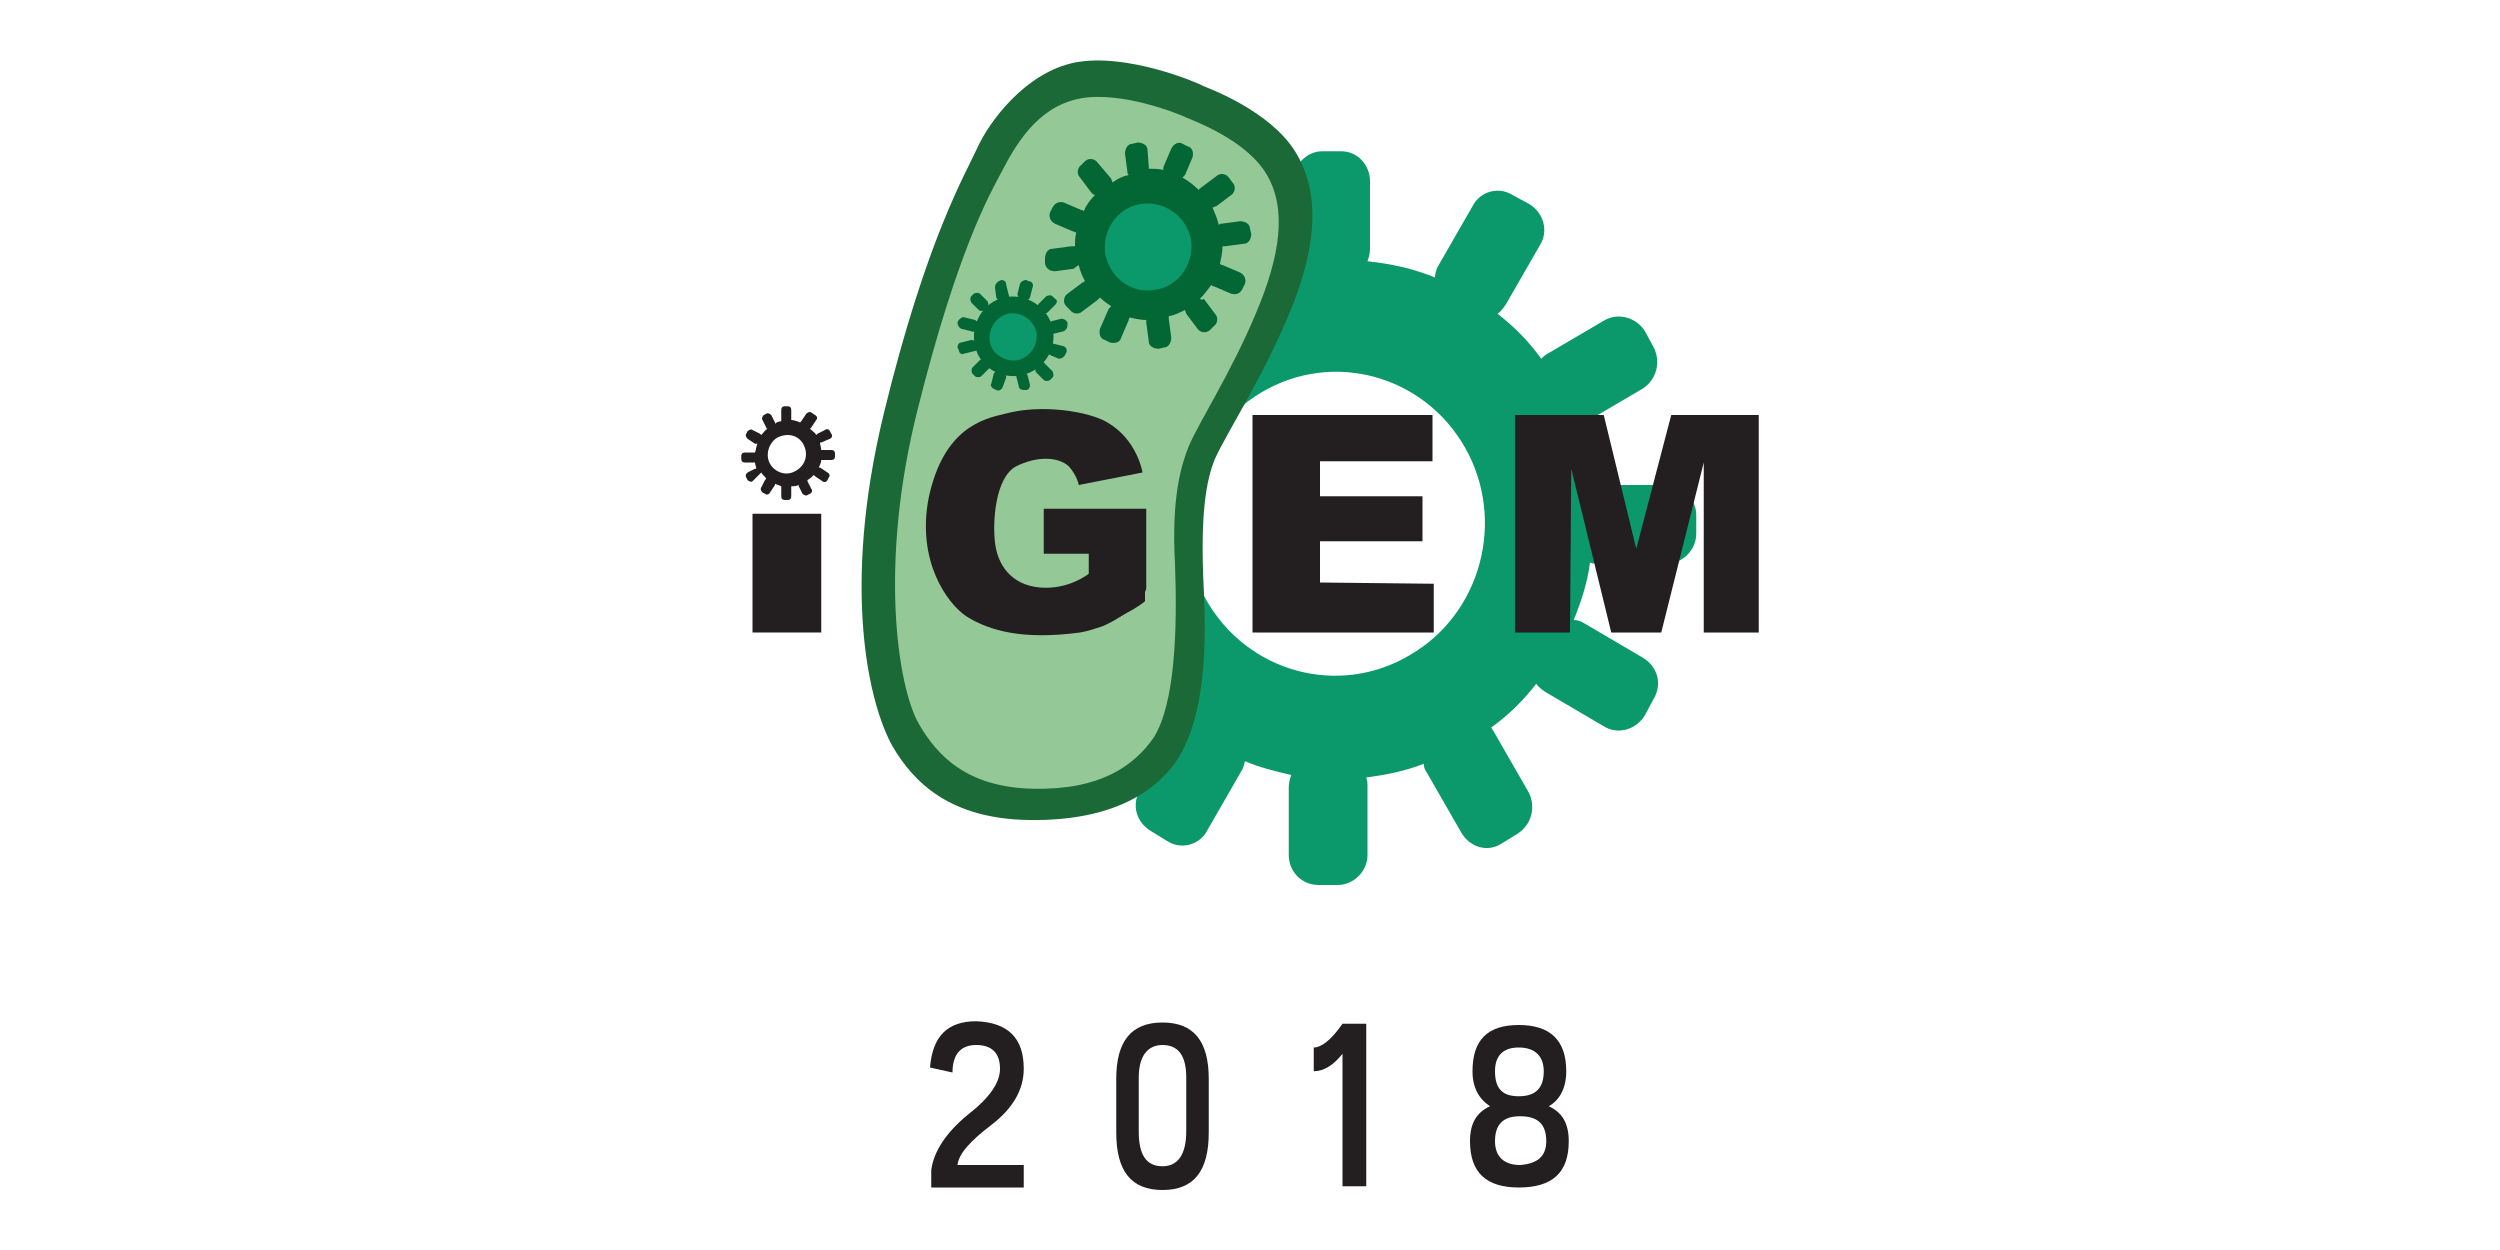 <?xml version="1.0" encoding="utf-8"?>
<!-- Generator: Adobe Illustrator 21.1.0, SVG Export Plug-In . SVG Version: 6.00 Build 0)  -->
<svg version="1.1" id="Layer_1" xmlns="http://www.w3.org/2000/svg" xmlns:xlink="http://www.w3.org/1999/xlink" x="0px" y="0px"
	 viewBox="0 0 200 100" style="enable-background:new 0 0 200 100;" xml:space="preserve">
<style type="text/css">
	.st0{fill-rule:evenodd;clip-rule:evenodd;fill:#0B996B;}
	.st1{fill-rule:evenodd;clip-rule:evenodd;fill:#1B6936;}
	.st2{fill-rule:evenodd;clip-rule:evenodd;fill:#95C897;}
	.st3{fill-rule:evenodd;clip-rule:evenodd;fill:#036635;}
	.st4{fill-rule:evenodd;clip-rule:evenodd;fill:#231F20;}
	.st5{fill:#231F20;}
</style>
<g>
	<g>
		<path class="st0" d="M91,54.4c1,1.3,2.2,2.5,3.4,3.5c-0.2,0.2-0.4,0.4-0.5,0.6l-2.7,4.7c-0.7,1.2-0.3,2.6,0.9,3.3l1.3,0.8
			c1.1,0.7,2.6,0.3,3.2-0.9l2.7-4.7c0.2-0.3,0.2-0.5,0.3-0.8c1.2,0.5,2.4,0.8,3.7,1.1c-0.1,0.3-0.2,0.6-0.2,1l0,5.4
			c0,1.3,1,2.4,2.4,2.4h1.5c1.3,0,2.4-1.1,2.4-2.4l0-5.4c0-0.3,0-0.5-0.1-0.8c1.5-0.2,3.1-0.5,4.6-1.1c0,0.3,0.1,0.5,0.3,0.8
			l2.7,4.7c0.7,1.2,2.1,1.6,3.2,0.9l1.3-0.8c1.1-0.7,1.5-2.1,0.9-3.3l-2.7-4.7c-0.1-0.2-0.2-0.3-0.3-0.5c1.4-1,2.6-2.2,3.6-3.5
			c0.2,0.3,0.5,0.5,0.8,0.7l4.6,2.7c1.1,0.7,2.6,0.3,3.3-0.9l0.7-1.3c0.7-1.2,0.3-2.6-0.9-3.3l-4.6-2.7c-0.3-0.2-0.6-0.3-0.9-0.3
			c0.6-1.5,1.1-3,1.3-4.6c0.2,0.1,0.5,0.1,0.8,0.1l5.3,0c1.3,0,2.4-1.1,2.4-2.4v-1.5c0-1.3-1.1-2.4-2.4-2.4h-5.3
			c-0.2,0-0.5,0-0.7,0.1c-0.2-1.6-0.6-3.2-1.2-4.8c0.2,0,0.5-0.1,0.7-0.3l4.6-2.7c1.1-0.7,1.5-2.1,0.9-3.3l-0.7-1.3
			c-0.7-1.1-2.1-1.5-3.2-0.9l-4.6,2.7c-0.2,0.1-0.4,0.3-0.5,0.4c-1-1.4-2.2-2.6-3.5-3.6c0.3-0.2,0.5-0.5,0.7-0.8l2.7-4.7
			c0.7-1.1,0.3-2.6-0.9-3.3l-1.3-0.7c-1.1-0.7-2.6-0.3-3.2,0.9l-2.7,4.7c-0.2,0.3-0.3,0.7-0.3,1c-1.7-0.7-3.5-1.1-5.4-1.3
			c0.1-0.3,0.2-0.6,0.2-1l0-5.4c0-1.3-1-2.4-2.3-2.4h-1.5c-1.3,0-2.3,1.1-2.4,2.4l0,5.4c0,0.4,0.1,0.8,0.3,1.2
			c-1.4,0.3-2.7,0.7-4.1,1.2c-0.1-0.2-0.1-0.4-0.2-0.6l-2.6-4.6c-0.6-1.1-2.1-1.5-3.2-0.9L92,17.2c-1.1,0.7-1.5,2.1-0.9,3.3l2.6,4.7
			c0.1,0.2,0.3,0.4,0.4,0.6c-1.3,1.1-2.5,2.3-3.5,3.7c-0.2-0.3-0.5-0.6-0.9-0.9l-4.6-2.7c-1.1-0.7-2.6-0.3-3.2,0.9L81.4,28
			c-0.7,1.1-0.3,2.6,0.8,3.3l4.6,2.7c0.4,0.2,0.9,0.3,1.3,0.3c-0.6,1.7-1.1,3.5-1.3,5.4c-0.3-0.1-0.5-0.2-0.8-0.2l-5.3,0
			c-1.3,0-2.4,1.1-2.4,2.4l0,1.5c0,1.3,1,2.4,2.3,2.4l5.3,0c0.4,0,0.8-0.1,1.1-0.3c0.2,1.3,0.6,2.5,1.1,3.7c-0.3,0-0.6,0.1-0.9,0.3
			l-4.6,2.7c-1.1,0.7-1.5,2.1-0.9,3.3l0.7,1.3c0.6,1.1,2.1,1.5,3.2,0.9l4.6-2.7C90.6,54.8,90.8,54.6,91,54.4z M96.5,48
			c-3.3-5.8-1.3-13.2,4.4-16.6c5.7-3.4,13-1.4,16.3,4.4c3.3,5.8,1.3,13.3-4.4,16.6C107.1,55.8,99.8,53.8,96.5,48z"/>
		<path class="st1" d="M70.7,33.1c3.4-14,6.6-19.3,7.5-21.3C79.1,9.8,82,5.8,86,5c4.1-0.8,9.8,1.6,10.3,1.9c0.5,0.2,5.3,2,7.3,5.2
			c2,3.2,1.8,7.4-0.3,12.6c-2.2,5.4-5.1,9.8-6.1,12c-0.7,1.7-1.2,4.4-0.9,10.4c0.3,6-0.2,10.8-2.2,13.8c-1.9,2.7-5.5,4.8-11.8,4.7
			c-6.3-0.1-9.2-3-10.9-5.9C69.5,56.3,67.3,47.1,70.7,33.1z"/>
		<path class="st2" d="M73.4,32.8c3.2-12.8,5.8-17.3,6.7-19c1.1-2.1,2.8-5.2,6.2-5.9c3.4-0.7,8.2,1.3,8.6,1.5
			c0.4,0.2,4.7,1.7,6.4,4.5c1.7,2.8,1.1,6.6-0.8,11.1c-2,4.8-4.6,8.8-5.4,10.7c-0.6,1.5-1.4,4.1-1.1,9.4c0.2,5.3,0,11.2-1.7,13.9
			c-1.6,2.3-4.3,4.2-9.6,4.1c-5.3-0.1-7.7-2.6-9.2-5.2C71.8,54.9,70.3,45.1,73.4,32.8z"/>
		<g>
			<path class="st3" d="M86.3,21.2c0.1,0.5,0.3,0.9,0.5,1.3c-0.1,0-0.1,0.1-0.2,0.1l-1.2,0.9c-0.3,0.2-0.4,0.7-0.1,1l0.3,0.3
				c0.2,0.3,0.7,0.4,1,0.1l1.2-0.9c0.1-0.1,0.1-0.1,0.2-0.2c0.3,0.3,0.6,0.5,0.9,0.7c-0.1,0.1-0.1,0.1-0.2,0.2L88,26.3
				c-0.1,0.4,0,0.8,0.4,0.9l0.4,0.2c0.4,0.1,0.8,0,0.9-0.4l0.6-1.4c0-0.1,0-0.1,0.1-0.2c0.4,0.1,0.9,0.2,1.3,0.2c0,0.1,0,0.2,0,0.2
				l0.2,1.5c0,0.4,0.4,0.6,0.8,0.6l0.4-0.1c0.4,0,0.6-0.4,0.6-0.8l-0.2-1.5c0-0.1,0-0.1,0-0.2c0.5-0.1,0.9-0.3,1.3-0.5
				c0,0.1,0.1,0.2,0.1,0.3l0.9,1.2c0.2,0.3,0.7,0.4,1,0.1l0.3-0.3c0.3-0.2,0.4-0.7,0.1-1l-0.9-1.2C96.2,24,96.1,24,96,23.9
				c0.3-0.3,0.6-0.7,0.9-1.1c0.1,0.1,0.1,0.1,0.2,0.1l1.4,0.6c0.4,0.1,0.7,0,0.9-0.4l0.2-0.4c0.1-0.3,0-0.7-0.4-0.9l-1.4-0.6
				c-0.1,0-0.1,0-0.2-0.1c0.1-0.5,0.2-0.9,0.2-1.4c0.1,0,0.1,0,0.2,0l1.5-0.2c0.4,0,0.6-0.4,0.6-0.8l-0.1-0.4c0-0.4-0.4-0.6-0.8-0.6
				l-1.5,0.2c-0.1,0-0.1,0-0.2,0.1c-0.1-0.5-0.3-0.9-0.5-1.4c0.1,0,0.2-0.1,0.3-0.1l1.2-0.9c0.3-0.2,0.4-0.7,0.1-1l-0.3-0.4
				c-0.2-0.3-0.7-0.4-1-0.1l-1.2,0.9c-0.1,0.1-0.2,0.1-0.2,0.2c-0.4-0.4-0.8-0.7-1.3-1c0.1-0.1,0.1-0.1,0.2-0.2l0.6-1.4
				c0.1-0.4,0-0.8-0.4-0.9l-0.4-0.2c-0.3-0.2-0.7,0-0.9,0.4l-0.6,1.4c0,0.1-0.1,0.2,0,0.3c-0.4-0.1-0.8-0.1-1.2-0.1
				c0-0.1,0-0.1,0-0.2L91.8,12c0-0.4-0.4-0.6-0.8-0.6l-0.4,0.1c-0.4,0-0.6,0.4-0.6,0.8l0.2,1.5c0,0.1,0,0.1,0.1,0.2
				c-0.5,0.1-0.9,0.3-1.3,0.6c0-0.1-0.1-0.2-0.1-0.3L87.8,13c-0.2-0.3-0.7-0.4-1-0.1l-0.3,0.3c-0.3,0.2-0.4,0.7-0.1,1l0.9,1.2
				c0.1,0.1,0.2,0.2,0.3,0.2c-0.4,0.4-0.7,0.8-0.9,1.3c-0.1-0.1-0.1-0.1-0.2-0.1l-1.4-0.6c-0.3-0.1-0.7,0-0.9,0.4l-0.2,0.4
				c-0.1,0.3,0,0.7,0.4,0.9l1.4,0.6c0.1,0,0.2,0.1,0.3,0.1c-0.1,0.4-0.1,0.7-0.1,1.1c-0.1,0-0.2,0-0.3,0l-1.5,0.2
				c-0.4,0-0.6,0.4-0.6,0.8l0,0.4c0.1,0.4,0.4,0.6,0.8,0.6l1.5-0.2C86.1,21.3,86.2,21.3,86.3,21.2z"/>
			<path class="st0" d="M88.4,20.2c-0.2-1.9,1.1-3.7,3-3.9c1.9-0.2,3.6,1.1,3.9,3c0.2,1.9-1.1,3.7-3,3.9
				C90.4,23.5,88.7,22.1,88.4,20.2z"/>
		</g>
		<g>
			<g>
				<path class="st3" d="M78,27.7c-0.4-1.7,0.6-3.5,2.3-3.9c1.7-0.4,3.5,0.7,3.9,2.4c0.4,1.7-0.7,3.4-2.4,3.8
					C80.1,30.4,78.4,29.4,78,27.7z"/>
				<path class="st3" d="M84.1,25.7l0.8-0.2c0.2,0,0.4,0.1,0.5,0.3l0,0.2c0,0.2-0.1,0.4-0.3,0.5l-0.8,0.2c-0.2,0-0.4-0.1-0.4-0.3
					l-0.1-0.2C83.8,26,83.9,25.8,84.1,25.7z"/>
				<path class="st3" d="M76.9,27.4l0.8-0.2c0.2,0,0.4,0.1,0.4,0.3l0.1,0.2c0.1,0.2-0.1,0.4-0.3,0.4l-0.8,0.2
					c-0.2,0.1-0.4-0.1-0.4-0.3l-0.1-0.2C76.6,27.6,76.7,27.4,76.9,27.4z"/>
				<path class="st3" d="M82.2,30l0.2,0.8c0,0.2-0.1,0.4-0.3,0.4l-0.2,0c-0.2,0-0.4-0.1-0.4-0.3l-0.2-0.8c0-0.2,0.1-0.4,0.3-0.4
					l0.2,0C81.9,29.7,82.1,29.8,82.2,30z"/>
				<path class="st3" d="M80.5,22.8l0.2,0.8c0.1,0.2-0.1,0.4-0.3,0.5l-0.2,0c-0.2,0.1-0.4-0.1-0.5-0.3L79.6,23
					c0-0.2,0.1-0.4,0.3-0.5l0.2-0.1C80.3,22.4,80.5,22.5,80.5,22.8z"/>
				<path class="st3" d="M77.2,25.4l0.8,0.2c0.2,0.1,0.3,0.3,0.3,0.5l-0.1,0.2c-0.1,0.2-0.3,0.3-0.5,0.2l-0.8-0.2
					c-0.2-0.1-0.3-0.3-0.3-0.5l0.1-0.2C76.8,25.5,77,25.3,77.2,25.4z"/>
				<path class="st3" d="M78.4,23.5l0.6,0.6c0.1,0.2,0.1,0.4,0,0.5l-0.2,0.2c-0.1,0.1-0.4,0.1-0.5,0l-0.6-0.6
					c-0.1-0.2-0.1-0.4,0-0.5l0.2-0.2C78.1,23.4,78.3,23.4,78.4,23.5z"/>
				<path class="st3" d="M83.6,29.1l0.6,0.6c0.1,0.2,0.1,0.4,0,0.5L84,30.4c-0.1,0.1-0.4,0.1-0.5,0l-0.6-0.6c-0.1-0.1-0.1-0.4,0-0.5
					l0.2-0.2C83.2,28.9,83.5,28.9,83.6,29.1z"/>
				<path class="st3" d="M79.1,29.5l-0.6,0.6c-0.1,0.1-0.4,0.1-0.5,0l-0.2-0.2c-0.1-0.1-0.1-0.4,0-0.5l0.6-0.6
					c0.1-0.1,0.4-0.1,0.5,0l0.2,0.2C79.2,29.2,79.2,29.4,79.1,29.5z"/>
				<path class="st3" d="M84.4,24.4L83.8,25c-0.1,0.1-0.4,0.1-0.5,0l-0.2-0.2c-0.1-0.2-0.1-0.4,0-0.5l0.6-0.6c0.2-0.1,0.4-0.1,0.5,0
					l0.2,0.2C84.6,24,84.6,24.2,84.4,24.4z"/>
				<path class="st3" d="M84.3,27.5l0.8,0.2c0.2,0.1,0.3,0.3,0.2,0.5l-0.1,0.2c-0.1,0.2-0.3,0.3-0.5,0.3L84,28.4
					c-0.2-0.1-0.3-0.3-0.2-0.5l0.1-0.2C83.9,27.5,84.1,27.4,84.3,27.5z"/>
				<path class="st3" d="M82.6,23l-0.2,0.8c-0.1,0.2-0.3,0.3-0.5,0.3L81.7,24c-0.2-0.1-0.3-0.3-0.3-0.5l0.2-0.8
					c0.1-0.2,0.3-0.3,0.5-0.3l0.2,0.1C82.6,22.5,82.7,22.8,82.6,23z"/>
				<path class="st3" d="M80.5,30.2L80.2,31c-0.1,0.2-0.3,0.3-0.5,0.2l-0.2-0.1c-0.2-0.1-0.3-0.3-0.2-0.4l0.2-0.8
					c0.1-0.2,0.3-0.3,0.5-0.2l0.2,0.1C80.4,29.8,80.5,30,80.5,30.2z"/>
			</g>
			<path class="st0" d="M79.2,27.4c-0.2-1,0.4-2,1.4-2.3c1-0.2,2,0.4,2.3,1.4c0.2,1-0.4,2-1.4,2.3C80.5,29,79.4,28.4,79.2,27.4z"/>
		</g>
		<path class="st4" d="M60.9,37.8c0.1,0.2,0.3,0.3,0.4,0.5c0,0,0,0-0.1,0.1L60.9,39c-0.1,0.1,0,0.3,0.1,0.4l0.2,0.1
			c0.1,0.1,0.3,0.1,0.4-0.1l0.4-0.6c0,0,0-0.1,0-0.1c0.2,0.1,0.3,0.1,0.5,0.2c0,0,0,0.1,0,0.1l0,0.7c0,0.2,0.1,0.3,0.3,0.3l0.2,0
			c0.2,0,0.3-0.1,0.3-0.3l0-0.7c0,0,0-0.1,0-0.1c0.2,0,0.4,0,0.6-0.1c0,0,0,0.1,0,0.1l0.3,0.6c0.1,0.1,0.3,0.2,0.4,0.1l0.2-0.1
			c0.2-0.1,0.2-0.3,0.1-0.4l-0.3-0.6c0,0,0,0,0-0.1c0.2-0.1,0.4-0.3,0.5-0.4c0,0,0.1,0.1,0.1,0.1l0.6,0.4c0.1,0.1,0.3,0.1,0.4-0.1
			l0.1-0.2c0.1-0.1,0.1-0.3-0.1-0.4l-0.6-0.4c0,0-0.1,0-0.1,0c0.1-0.2,0.2-0.4,0.2-0.6c0,0,0.1,0,0.1,0l0.7,0c0.2,0,0.3-0.1,0.3-0.3
			l0-0.2c0-0.2-0.1-0.3-0.3-0.3l-0.7,0c0,0-0.1,0-0.1,0c0-0.2-0.1-0.4-0.1-0.6c0,0,0.1,0,0.1,0l0.7-0.3c0.2-0.1,0.2-0.3,0.1-0.4
			l-0.1-0.2c-0.1-0.2-0.3-0.2-0.4-0.1l-0.6,0.3c0,0,0,0-0.1,0.1c-0.1-0.2-0.3-0.3-0.5-0.5c0,0,0.1-0.1,0.1-0.1l0.4-0.6
			c0.1-0.1,0.1-0.3-0.1-0.4L64.9,33c-0.1-0.1-0.3,0-0.4,0.1l-0.4,0.6c0,0-0.1,0.1-0.1,0.1c-0.2-0.1-0.5-0.2-0.7-0.2c0,0,0-0.1,0-0.1
			l0-0.7c0-0.2-0.1-0.3-0.3-0.3h-0.2c-0.2,0-0.3,0.1-0.3,0.3l0,0.7c0,0.1,0,0.1,0,0.2c-0.2,0-0.4,0.1-0.5,0.2c0,0,0-0.1,0-0.1
			l-0.3-0.6c-0.1-0.1-0.3-0.2-0.4-0.1l-0.2,0.1c-0.1,0.1-0.2,0.3-0.1,0.4l0.3,0.6c0,0,0,0.1,0.1,0.1c-0.2,0.1-0.3,0.3-0.5,0.5
			c0,0-0.1-0.1-0.1-0.1l-0.6-0.3c-0.1-0.1-0.3,0-0.4,0.1l-0.1,0.2c-0.1,0.1,0,0.3,0.1,0.4l0.6,0.4c0.1,0,0.1,0,0.2,0
			c-0.1,0.2-0.1,0.4-0.2,0.7c0,0-0.1,0-0.1,0l-0.7,0c-0.2,0-0.3,0.1-0.3,0.3v0.2c0,0.2,0.1,0.3,0.3,0.3l0.7,0c0,0,0.1,0,0.1,0
			c0,0.2,0.1,0.3,0.1,0.5c0,0-0.1,0-0.1,0l-0.6,0.3c-0.1,0.1-0.2,0.2-0.1,0.4l0.1,0.2c0.1,0.1,0.3,0.2,0.4,0.1L60.9,37.8
			C60.8,37.9,60.8,37.9,60.9,37.8z M61.6,37.1c-0.4-0.7-0.1-1.7,0.6-2.1c0.8-0.4,1.7-0.2,2.1,0.6c0.4,0.8,0.1,1.7-0.7,2.1
			C62.9,38.1,62,37.8,61.6,37.1z"/>
		<rect x="60.2" y="41.1" class="st4" width="5.5" height="9.5"/>
		<g>
			<polygon class="st4" points="100.2,33.2 114.6,33.2 114.6,36.9 105.6,36.9 105.6,39.7 113.8,39.7 113.8,43.3 105.6,43.3 
				105.6,46.6 114.7,46.7 114.7,50.6 100.2,50.6 			"/>
			<polygon class="st4" points="121.2,50.6 121.2,33.2 128.3,33.2 130.9,43.9 133.7,33.2 140.7,33.2 140.7,50.6 136.3,50.6 
				136.3,37 132.9,50.6 128.9,50.6 125.7,37.5 125.6,50.6 			"/>
			<g>
				<path class="st4" d="M86.3,38.8l5.1-1c0,0-0.4-2.6-2.8-4c-1.5-0.9-5.3-1.5-8.2-0.7c-1.7,0.4-4.9,1.1-6.1,6.7
					c-1,5.1,1.5,8.5,3,9.5c1.9,1.2,4.6,1.9,9.1,1.3c0.6-0.1,1.2-0.3,1.8-0.5c1.9-0.8,3.5-2.4,3.5-3.1c0-1,0-6.3,0-6.3l-8.2,0v3.6
					l3.6,0l0,1.6c0,0-1.6,1.3-3.9,1.1c-2.3-0.2-3.4-1.8-3.6-3.6c-0.2-1.6,0-5.2,1.7-6.1c1.6-0.8,3.3-0.8,4.2,0
					C86.2,38.1,86.3,38.8,86.3,38.8z"/>
				<path class="st4" d="M91.6,48.1v-1.8l-4.8,2.2l1.9,1.3c0,0,1-0.5,1.5-0.8C90.8,48.7,91.5,48.2,91.6,48.1z"/>
			</g>
		</g>
	</g>
	<g>
		<path class="st5" d="M81.9,85.5c0,1.7-0.9,3.2-2.6,4.5c-1.7,1.3-2.6,2.3-2.7,3.2h5.3V95h-7.4v-1.4c0.2-1.5,1.2-3,2.9-4.4
			c1.8-1.4,2.6-2.6,2.6-3.7c0-1.2-0.6-1.9-1.9-1.9c-1.2,0-1.9,0.7-1.9,2.2l-1.8-0.4c0.2-2.5,1.4-3.7,3.7-3.7
			C80.6,81.8,81.9,83,81.9,85.5z"/>
		<path class="st5" d="M96.7,86.3v4.3c0,3.1-1.2,4.6-3.7,4.6c-2.5,0-3.7-1.5-3.7-4.6v-4.3c0-3,1.2-4.5,3.7-4.5
			C95.5,81.8,96.7,83.3,96.7,86.3z M93,83.6c-1.2,0-1.9,0.9-1.9,2.6v4.3c0,1.9,0.6,2.8,1.9,2.8c1.2,0,1.9-0.9,1.9-2.8v-4.3
			C94.9,84.5,94.3,83.6,93,83.6z"/>
		<path class="st5" d="M105.1,85.7v-1.9c0.6,0,1.4-0.6,2.3-1.9h1.9v13h-1.9V84.3C106.7,85.2,105.9,85.7,105.1,85.7z"/>
		<path class="st5" d="M117.8,85.7c0-2.5,1.2-3.7,3.7-3.7c2.5,0,3.8,1.2,3.8,3.7c0,1.3-0.5,2.3-1.4,2.8c1.1,0.5,1.6,1.4,1.6,2.8
			c0,2.5-1.3,3.7-4,3.7c-2.6,0-3.9-1.2-3.9-3.7c0-1.4,0.5-2.3,1.6-2.8C118.3,87.9,117.8,87,117.8,85.7z M123.7,91.3
			c0-1.4-0.7-2-2.1-2c-1.4,0-2,0.7-2,2c0,1.2,0.7,1.9,2,1.9C123,93.1,123.7,92.5,123.7,91.3z M123.5,85.7c0-1.2-0.7-1.9-2-1.9
			c-1.2,0-1.9,0.6-1.9,1.9c0,1.4,0.6,2,1.9,2C122.9,87.7,123.5,87,123.5,85.7z"/>
	</g>
</g>
</svg>
